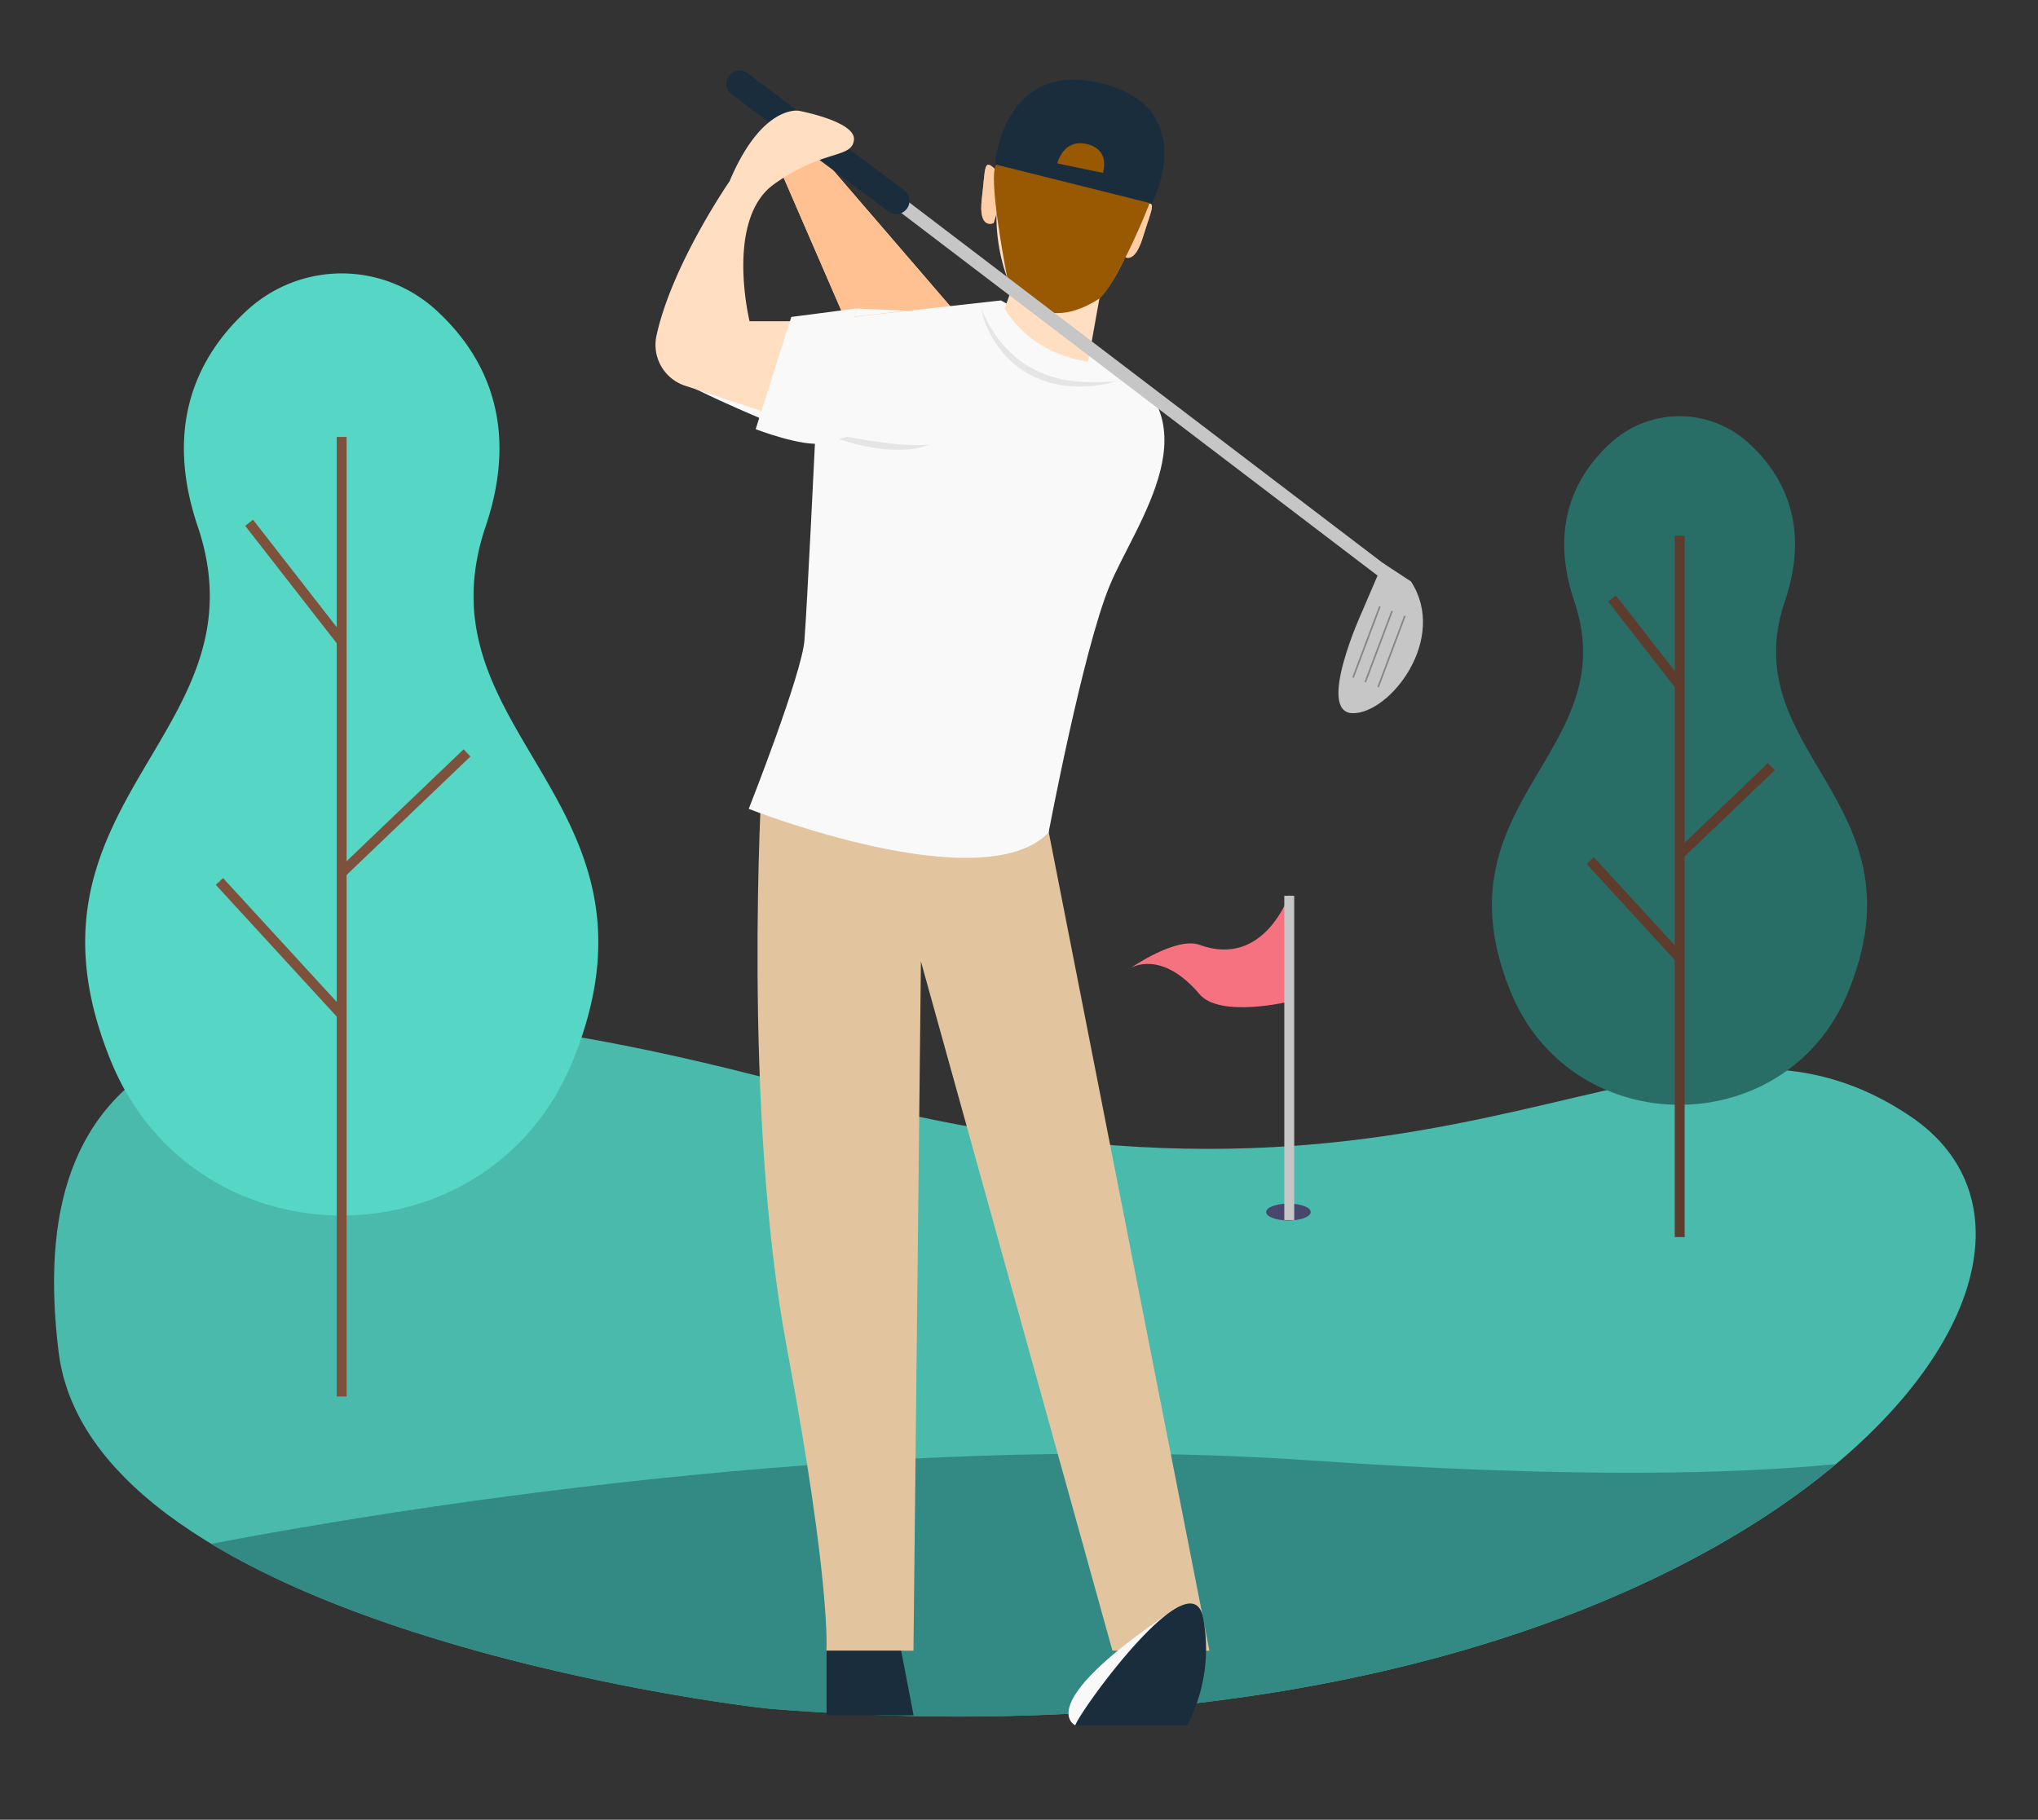 <svg xmlns="http://www.w3.org/2000/svg" viewBox="0 0 617.19 551.19"><rect x="0" y="0" width="617.19" height="551.19" fill="#333333" stroke="none"/><defs><style>.cls-1{isolation:isolate;}.cls-2{fill:#49baac;}.cls-3{fill:#338a84;}.cls-4{fill:#f67280;}.cls-5{fill:#ffdec2;}.cls-10,.cls-6{fill:#ffc192;}.cls-7{fill:#e2c59f;}.cls-8{fill:#f9f9f9;}.cls-9{fill:#1a2d3d;}.cls-10{mix-blend-mode:multiply;opacity:0.57;}.cls-11{fill:#c97c1f;}.cls-12{fill:#995802;}.cls-13{fill:#c6c6c6;}.cls-14{fill:#e5e5e5;}.cls-15{fill:#56d6c4;}.cls-16{fill:#7d513b;}.cls-17{fill:#296d67;}.cls-18{fill:#5e3c2d;}.cls-19{fill:#48466d;}.cls-20{fill:none;stroke:#878787;stroke-miterlimit:10;stroke-width:0.5px;}</style></defs><g class="cls-1"><g id="Warstwa_1" data-name="Warstwa 1"><path class="cls-2" d="M233.39,517.58c-9.67-.77-205.39-24.8-215.64-108.07s33.45-133.07,230-78.76,258-41.5,330.72,7.33S521.49,540.64,233.39,517.58Z"/><path class="cls-3" d="M396.94,442.37c-135.34-9.4-284,15.89-333,25.26,61.43,37.07,162.54,49.4,169.42,50C390.27,530.14,500.16,490.27,556,443.47,525.88,446.44,476.27,447.87,396.94,442.37Z"/><path class="cls-4" d="M342.44,293.19s13.79-9.56,20.81-7c19.69,7.18,27.19-15.18,27.19-15.18v32.36s-21,5.08-27.19-2.25C351.61,287.37,342.44,293.19,342.44,293.19Z"/><polygon class="cls-5" points="234.15 46.5 260.13 106.4 289.47 94.74 240.94 38.36 234.15 46.5"/><polygon class="cls-6" points="234.15 46.5 260.13 106.4 289.47 94.74 240.94 38.36 234.15 46.5"/><path class="cls-7" d="M230.73,236.37s-6,99.42,7.54,171.73,12,91.89,12,91.89h26.36l2.26-208.79,58,208.79h29.37L315.85,243.15Z"/><path class="cls-8" d="M226.75,245s70.72,27.93,90.81,7.18c0,0,10.45-55.37,18.48-74.76s32.95-50.81,0-68.61L303.09,91l-59.47,6.64H222.73L209.06,117s12.06,6.35,37.78,16.51c0,0-2.41,50.06-3.22,60.43S226.75,245,226.75,245Z"/><path class="cls-8" d="M325.64,522.59s-13.36-5.75,28-33.76Z"/><path class="cls-9" d="M325.64,522.59h33.89a50,50,0,0,0,4.82-32.6C360.73,471.59,327.14,518.07,325.64,522.59Z"/><polygon class="cls-9" points="250.32 499.99 250.32 519.58 276.68 519.58 272.91 499.99 250.32 499.99"/><path class="cls-5" d="M334,84.5l-4.47,25s-16.32-1.3-25.3-16l6.27-17.52Z"/><path class="cls-5" d="M339.84,77.27s3.41,3.94,6.25-5.33,4.57-11.52-.32-9.68S339.84,77.27,339.84,77.27Z"/><path class="cls-5" d="M300.9,67.57s-4.71,2.23-3.56-7.4.49-12.38,4.21-8.72S300.9,67.57,300.9,67.57Z"/><path class="cls-10" d="M339.84,77.27s3.41,3.94,6.25-5.33,4.57-11.52-.32-9.68S339.84,77.27,339.84,77.27Z"/><path class="cls-10" d="M300.9,67.57s-4.71,2.23-3.56-7.4.49-12.38,4.21-8.72S300.9,67.57,300.9,67.57Z"/><path class="cls-11" d="M342.93,42.44S338,20.75,308.76,32c0,0,11.53,3.65,12.64,10.47S342.93,42.44,342.93,42.44Z"/><path class="cls-5" d="M318.73,96.34s8.79,3,17.63-10.4a53.93,53.93,0,0,0,8.81-27.85c.24-1.89,1.06-8.86.91-9.71s-2.22-10.33-14.2-8.84c0,0-10.28-3.6-13.4-3.45S306.66,44.8,303,56.32c-3.76,11.87,1.48,35.23,9.92,38.33Z"/><path class="cls-12" d="M305.05,84.2s-6.18-31.35-3.29-34.31S312.81,28,330.19,28.75s15.89,5.83,15.89,5.83,4.15,17.61,3.86,21.29-12.41,31.64-17.18,34.68C313.15,103.07,305.05,84.2,305.05,84.2Z"/><rect class="cls-13" x="338.71" y="10.41" width="4" height="206.37" transform="translate(43.91 315.83) rotate(-52.71)"/><path class="cls-9" d="M271.43,64.83A4,4,0,0,1,269,64L221.56,28.56a4,4,0,1,1,4.79-6.41l47.48,35.48a4,4,0,0,1-2.4,7.2Z"/><path class="cls-13" d="M412.43,185.41s-14,30.62-2.68,30.62,28.84-22.59,17.54-39.92l-8.48-5.56Z"/><path class="cls-14" d="M249.56,131.12c2.7.42,5.35.89,8,1.36s5.28.93,7.92,1.29c1.32.21,2.64.37,4,.52l2,.23,2,.15a53.78,53.78,0,0,0,8,0,23.78,23.78,0,0,1-8.06,1.54,45,45,0,0,1-8.2-.49,58.51,58.51,0,0,1-8-1.75A46.69,46.69,0,0,1,249.56,131.12Z"/><path class="cls-15" d="M147.08,159.42c10.73-31.79-1-52.67-15-65.47a42.32,42.32,0,0,0-57.21,0c-14,12.8-25.74,33.68-15,65.47C80.8,221.41,4.06,241.76,32,317.3c.42,1.13.84,2.24,1.28,3.33,25.2,63.4,115.27,63.4,140.47,0,.43-1.09.86-2.2,1.27-3.33C202.89,241.76,126.15,221.41,147.08,159.42Z"/><rect class="cls-16" x="101.97" y="132.36" width="3" height="290.63"/><rect class="cls-16" x="83.46" y="259.8" width="3" height="54.78" transform="translate(-171.8 133.01) rotate(-42.54)"/><rect class="cls-16" x="96.18" y="244.7" width="52.55" height="3" transform="translate(-136.23 152.96) rotate(-43.73)"/><rect class="cls-16" x="87.96" y="153.55" width="3" height="45.63" transform="translate(-89.48 92.17) rotate(-37.91)"/><path class="cls-17" d="M540.55,182.06c7.84-23.24-.74-38.5-11-47.85a30.92,30.92,0,0,0-41.81,0c-10.22,9.35-18.81,24.61-11,47.85,15.3,45.3-40.79,60.18-20.4,115.39.31.83.62,1.64.94,2.44,18.41,46.33,84.24,46.33,102.66,0,.32-.8.63-1.61.93-2.44C581.34,242.24,525.25,227.36,540.55,182.06Z"/><rect class="cls-18" x="507.18" y="162.28" width="3" height="212.42"/><rect class="cls-18" x="493.64" y="255.42" width="3" height="40.03" transform="translate(-55.91 407.25) rotate(-42.54)"/><rect class="cls-18" x="503.35" y="243.99" width="38.41" height="3" transform="translate(-24.71 429.42) rotate(-43.74)"/><ellipse class="cls-19" cx="390.19" cy="367.13" rx="6.75" ry="2.56"/><rect class="cls-18" x="496.93" y="177.77" width="3" height="33.35" transform="translate(-14.3 347.26) rotate(-37.91)"/><rect class="cls-13" x="388.94" y="271.33" width="3" height="98.23"/><path class="cls-9" d="M301.76,49.89l47.09,11.78s15-28.57-14.81-36.31-32.63,23.51-32.63,23.51"/><path class="cls-12" d="M320.19,49.49s1.75-7.6,9-5.85S334,52.37,334,52.37Z"/><path class="cls-5" d="M234.5,55.72c15.06-10.67,23.35-7.59,24.1-13.27s-16.76-8.91-16.76-8.91-11.11-1.92-20.9,21.37c0,0-17.39,25.1-22.13,46.74a13.05,13.05,0,0,0,8.64,15.18l37.4,12.39L258.18,96l-11.63,1.31H227S219.44,66.39,234.5,55.72Z"/><path class="cls-8" d="M239.64,96l-10.79,34s14.18,5.48,20.44,4.25l10.15-40.83Z"/><path class="cls-14" d="M297.16,93.46a39.18,39.18,0,0,0,6.59,10.91,32.72,32.72,0,0,0,4.53,4.36,27.54,27.54,0,0,0,5.28,3.35,34.48,34.48,0,0,0,12.05,3.41,62.59,62.59,0,0,0,12.83-.12,40,40,0,0,1-12.94,1.68,31,31,0,0,1-12.84-3.18,28.61,28.61,0,0,1-10.12-8.53,29.55,29.55,0,0,1-3.37-5.67A25.9,25.9,0,0,1,297.16,93.46Z"/><polygon class="cls-8" points="274.69 94.1 259.44 93.46 258.83 95.89 274.69 94.1"/><polygon class="cls-8" points="249.29 134.29 260.86 131.12 250.82 128.13 249.29 134.29"/><line class="cls-20" x1="409.76" y1="205.25" x2="417.88" y2="183.68"/><line class="cls-20" x1="413.45" y1="206.64" x2="421.58" y2="185.07"/><line class="cls-20" x1="417.35" y1="208.11" x2="425.47" y2="186.54"/></g></g></svg>